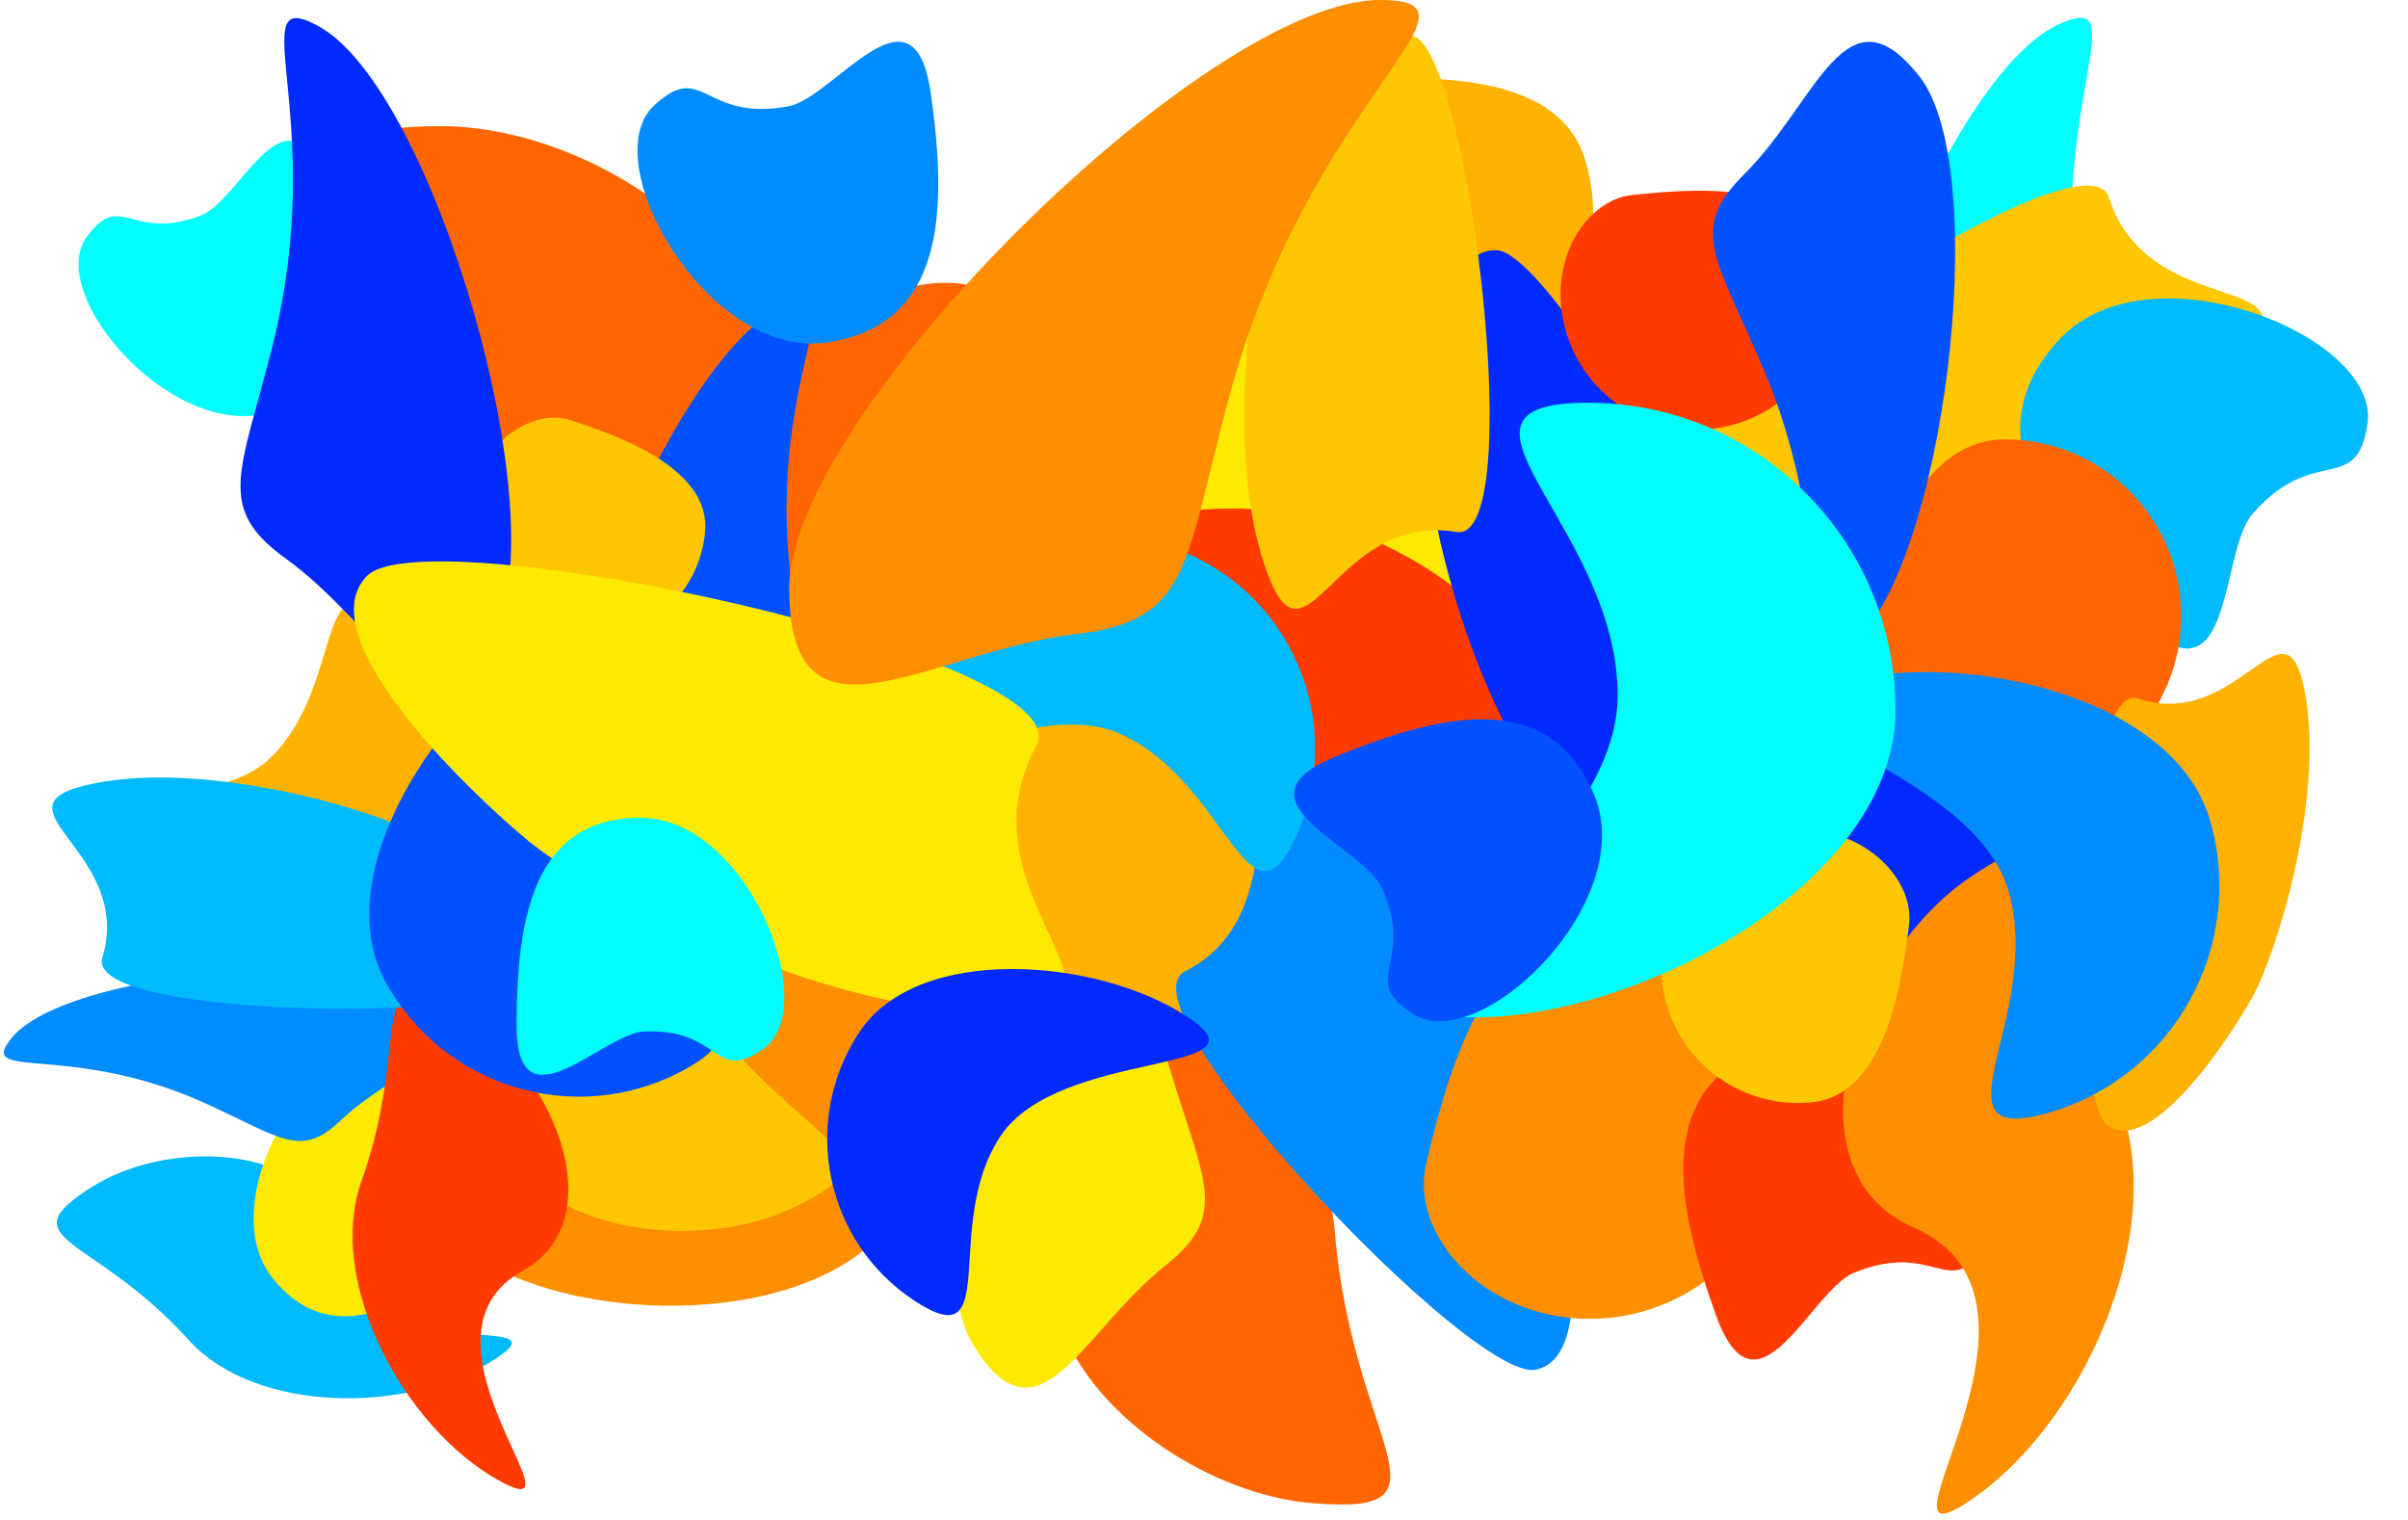 <svg width="740" height="467" viewBox="0 0 740 467" fill="none" xmlns="http://www.w3.org/2000/svg">
<g filter="url(#filter0_n_304_97)">
<path d="M488.991 143.667C488.991 196.777 445.936 239.832 392.826 239.832C339.716 239.832 304.357 197.519 312.433 163.67C320.509 129.82 339.716 47.503 392.826 47.503C445.936 47.503 488.991 90.557 488.991 143.667Z" fill="#FEE900"/>
<path d="M470.122 252.378C433.6 310.813 562.942 348.488 509.862 348.488C456.781 348.488 387.885 304.735 379.15 252.378C366.707 177.796 326.07 156.267 379.15 156.267C432.231 156.267 498.255 207.366 470.122 252.378Z" fill="#FF3B00"/>
<path d="M325.687 183.352C305.104 212.749 264.587 219.893 235.191 199.309C205.795 178.726 202.623 141.603 220.211 125.997C237.8 110.391 280.334 72.273 309.73 92.857C339.126 113.44 346.27 153.956 325.687 183.352Z" fill="#FF6600"/>
<path d="M331.323 372.119C367.145 324.045 257.67 282.185 303.696 285.957C349.722 289.73 406.352 332.565 410.205 378.584C415.694 444.138 449.4 465.694 403.374 461.922C357.348 458.149 303.73 409.149 331.323 372.119Z" fill="#FF6600"/>
<path d="M359.106 327.181C370.087 363.598 377.927 373.174 358.16 388.865C332.467 409.259 319.326 445.925 299.266 413.608C279.207 381.29 308.966 255.842 341.284 235.782C363.754 221.835 339.422 261.905 359.106 327.181Z" fill="#FEE900"/>
<path d="M413.885 321.549C389.16 338.666 393.452 311.14 354.898 312.682C334.095 313.514 291.285 362.829 291.285 309.597C291.285 256.366 299.741 206.274 352.972 206.274C406.203 206.274 443.957 300.73 413.885 321.549Z" fill="#FFB200"/>
<path d="M364.124 298.533C400.726 279.842 373.703 228.614 407.613 251.832C441.523 275.051 470.575 329.507 475.79 347.76C481.006 366.012 491.511 417.016 471.896 420.901C452.28 424.786 343 309.321 364.124 298.533Z" fill="#008CFF"/>
<path d="M452.017 117.667C423.19 127.314 392.002 111.766 382.355 82.939C372.708 54.113 389.251 27.235 409.091 25.47C428.93 23.705 477.098 19.178 486.745 48.005C496.391 76.831 480.843 108.02 452.017 117.667Z" fill="#FFB200"/>
<path d="M226.337 134.862C189.815 193.297 319.157 230.973 266.076 230.973C212.996 230.973 144.1 187.219 135.365 134.862C122.922 60.281 82.285 38.752 135.365 38.752C188.445 38.752 254.47 89.85 226.337 134.862Z" fill="#FF6600"/>
<path d="M242.955 176.89C246.952 210.653 252.361 220.302 232.52 231.036C206.732 244.986 189.458 275.213 176.833 243.646C164.207 212.079 209.928 106.295 241.496 93.67C263.444 84.892 235.791 116.372 242.955 176.89Z" fill="#0151FF"/>
<path d="M278.096 368.863C259.809 405.734 190.338 408.52 153.468 390.233C116.597 371.945 201.049 372.597 219.336 335.727C237.623 298.856 207.577 250.705 244.448 268.992C281.318 287.279 296.383 331.993 278.096 368.863Z" fill="#FE8F00"/>
<path d="M531.283 216.027C492.862 224.763 505.89 278.74 479.855 249.166C453.821 219.591 439.669 162.135 439.128 143.944C438.587 125.753 440.855 75.879 459.999 76.896C479.143 77.913 553.457 210.985 531.283 216.027Z" fill="#002AFF"/>
<path d="M177.262 196.408C157.239 194.656 142.428 177.004 144.179 156.981C145.931 136.958 163.05 125.023 175.545 129.184C188.04 133.345 218.441 143.302 216.689 163.325C214.938 183.348 197.286 198.16 177.262 196.408Z" fill="#FFC702"/>
<path d="M154.013 336.845C159.308 286.864 62.459 303.451 97.268 286.505C132.078 269.558 191.228 276.255 213.672 307.801C245.643 352.739 279.165 353.883 244.356 370.83C209.546 387.776 149.935 375.345 154.013 336.845Z" fill="#FFC702"/>
<path d="M608.184 282.707C572.287 297.823 619.793 357.332 595.264 340.055C570.736 322.778 553.14 280.134 566.145 253.097C584.671 214.582 572.899 191.406 597.428 208.684C621.957 225.961 635.835 271.064 608.184 282.707Z" fill="#002AFF"/>
<path d="M639.441 106.303C646.303 146.151 653.332 157.272 630.441 171.262C600.687 189.446 582.065 226.428 565.093 189.728C548.121 153.027 595.795 24.529 632.495 7.558C658.013 -4.243 627.142 34.877 639.441 106.303Z" fill="#00FEFE"/>
<path d="M102.401 383.367C102.839 423.29 177.72 401.26 151.821 417.845C125.921 434.43 78.634 434.608 58.013 411.791C28.638 379.288 2.083 381.481 27.983 364.895C53.882 348.31 102.063 352.614 102.401 383.367Z" fill="#00BAFE"/>
<path d="M548.633 345.144C548.633 378.342 521.721 405.253 488.523 405.253C455.326 405.253 433.224 378.805 438.272 357.647C443.32 336.489 455.326 285.035 488.523 285.035C521.721 285.035 548.633 311.947 548.633 345.144Z" fill="#FE8F00"/>
<path d="M648.121 60.728C660.698 100.206 716.093 81.745 687.426 111.659C658.759 141.573 599.82 161.521 580.808 163.709C561.796 165.897 509.338 167.965 508.697 147.816C508.056 127.667 640.862 37.944 648.121 60.728Z" fill="#FFC702"/>
<path d="M116.135 272.483C93.236 294.043 42.718 277.581 21.158 254.681C-0.402 231.782 59.937 254.687 82.836 233.127C105.736 211.567 97.001 169.082 118.561 191.982C140.121 214.881 139.035 250.923 116.135 272.483Z" fill="#FFB200"/>
<path d="M111.963 328.72C127.371 333.448 114.361 340.774 127.801 356.49C135.053 364.97 170.013 366.628 147.608 384.289C125.202 401.95 101.312 415.01 83.651 392.604C65.99 370.198 93.223 322.969 111.963 328.72Z" fill="#FEE900"/>
<path d="M63.372 339.162C86.799 349.864 92.506 356.001 104.843 344.176C120.878 328.806 146.682 323.347 126.836 306.93C106.991 290.512 20.101 298.989 3.684 318.834C-7.732 332.633 21.38 319.977 63.372 339.162Z" fill="#008CFF"/>
<path d="M160.652 390.497C123.06 411.256 182.085 470.956 153.178 454.876C124.271 438.796 100.006 394.097 111.109 362.939C126.926 318.553 111.317 294.518 140.224 310.598C169.131 326.678 189.608 374.506 160.652 390.497Z" fill="#FF3B00"/>
<path d="M610.703 382.931C598.507 400.032 594.812 380.927 569.842 391.067C556.368 396.538 539.909 439.078 527.309 404.098C514.709 369.117 508.408 334.198 543.389 321.598C578.369 308.998 625.537 362.132 610.703 382.931Z" fill="#FF3B00"/>
<path d="M535.309 129.671C513.459 137.313 489.552 125.796 481.909 103.946C474.267 82.097 486.587 61.461 501.675 59.913C516.763 58.364 553.392 54.422 561.034 76.271C568.676 98.121 557.159 122.029 535.309 129.671Z" fill="#FF3B00"/>
<path d="M31.456 294.32C41.468 261.293 -5.26 247.802 28.536 240.813C62.332 233.823 112.194 247.968 126.272 255.444C140.351 262.92 177.322 286.272 168.248 300.4C159.173 314.528 25.678 313.381 31.456 294.32Z" fill="#00BAFE"/>
<path d="M118.27 301.305C100.591 268.361 135.086 215.453 168.03 197.775C200.974 180.096 156.05 242.288 173.728 275.232C191.407 308.176 242.873 311.266 209.93 328.945C176.986 346.623 135.948 334.248 118.27 301.305Z" fill="#0151FF"/>
<path d="M727.546 130.332C724.096 152.659 711.308 136.09 692.22 157.905C681.92 169.677 686.675 218.507 657.655 190.99C628.636 163.474 605.699 132.97 633.216 103.951C660.732 74.931 731.741 103.176 727.546 130.332Z" fill="#00BAFE"/>
<path d="M588.122 377.235C640.01 399.756 570.076 485.418 605.97 460.719C641.865 436.02 668.095 374.374 649.639 334.905C623.35 278.681 640.812 245.213 604.918 269.912C569.023 294.611 548.153 359.887 588.122 377.235Z" fill="#FE8F00"/>
<path d="M670.328 189.266C670.328 219.229 646.039 243.518 616.076 243.518C586.114 243.518 566.166 219.647 570.722 200.551C575.278 181.454 586.114 135.014 616.076 135.014C646.039 135.014 670.328 159.304 670.328 189.266Z" fill="#FF6600"/>
<path d="M541.687 112.801C527.272 79.037 518.731 70.686 536.021 53.528C558.494 31.226 567.192 -5.348 589.879 23.516C612.566 52.379 597.388 175.891 568.524 198.578C548.456 214.352 567.526 173.321 541.687 112.801Z" fill="#0151FF"/>
<path d="M365.456 170.348C332.525 155.667 284.072 192.573 269.391 225.503C254.71 258.433 311.358 210.844 344.288 225.524C377.219 240.205 383.819 289.486 398.5 256.555C413.18 223.625 398.386 185.029 365.456 170.348Z" fill="#00BAFE"/>
<path d="M656.899 214.651C688.402 225.048 702.465 180.461 708.387 213.103C714.309 245.744 699.544 293.329 692.029 306.682C684.514 320.036 661.203 355.016 647.839 345.963C634.476 336.91 638.717 208.65 656.899 214.651Z" fill="#FFB200"/>
<path d="M679.114 251.906C667.875 213.475 601.806 198.977 563.374 210.216C524.943 221.454 605.948 235.21 617.187 273.642C628.425 312.073 591.446 353.079 629.877 341.841C668.308 330.602 690.352 290.337 679.114 251.906Z" fill="#008CFF"/>
<path d="M26.639 72.822C37.3 58.14 40.351 74.67 61.995 66.096C73.674 61.469 88.205 24.844 98.831 55.153C109.457 85.462 114.642 115.671 84.333 126.298C54.024 136.924 13.672 90.679 26.639 72.822Z" fill="#00FEFE"/>
<path d="M83.76 106.187C73.924 145.437 66.076 156.008 87.871 171.686C116.199 192.064 132.009 230.365 151.698 195.014C171.386 159.662 133.448 27.856 98.097 8.168C73.517 -5.522 101.39 35.832 83.76 106.187Z" fill="#002AFF"/>
<path d="M510.71 301.264C508.281 278.149 525.05 257.44 548.166 255.011C571.281 252.581 588.606 269.38 586.64 284.482C584.673 299.584 580.079 336.29 556.964 338.719C533.848 341.149 513.14 324.379 510.71 301.264Z" fill="#FFC702"/>
<path d="M318.468 229.161C292.906 276.146 359.593 311.289 306.105 311.289C252.616 311.289 181.377 274.17 162.355 258.404C143.334 242.639 94.549 195.59 112.757 176.995C130.965 158.4 333.221 202.043 318.468 229.161Z" fill="#FEE900"/>
<path d="M582.502 218.198C582.502 270.352 505.203 312.632 453.048 312.632C400.893 312.632 497.135 265.819 497.135 213.665C497.135 161.51 435.912 123.763 488.067 123.763C540.222 123.763 582.502 166.043 582.502 218.198Z" fill="#00FEFE"/>
<path d="M234.438 322.432C219.178 332.997 221.826 316.007 198.03 316.959C185.189 317.473 158.766 347.911 158.766 315.055C158.766 282.199 163.985 251.281 196.841 251.281C229.697 251.281 253 309.582 234.438 322.432Z" fill="#00FEFE"/>
<path d="M434.089 311.487C417.206 300.527 435.342 296.189 424.589 272.708C418.787 260.037 377.37 246.061 410.332 232.533C443.294 219.005 476.461 211.51 489.99 244.472C503.518 277.434 454.623 324.817 434.089 311.487Z" fill="#0151FF"/>
<path d="M264.069 317.199C282.181 289.769 337.518 294.376 364.948 312.488C392.378 330.6 325.504 321.798 307.393 349.228C289.281 376.658 308.372 417.772 280.941 399.66C253.511 381.548 245.958 344.629 264.069 317.199Z" fill="#002AFF"/>
<path d="M447.58 163.467C409.618 157.087 401.337 210.7 388.799 174.305C376.262 137.91 384.82 80.736 391.089 64.098C397.358 47.46 417.936 3.238 434.857 11.268C451.777 19.299 469.49 167.149 447.58 163.467Z" fill="#FFC702"/>
<path d="M201.017 32.414C216.24 18.282 216.011 37.523 242.218 32.68C256.36 30.067 280.783 -7.857 286.014 28.537C291.245 64.932 290.387 100.011 253.992 105.242C217.598 110.473 182.503 49.603 201.017 32.414Z" fill="#008CFF"/>
<path d="M377.7 122.038C363.856 173.534 366.114 190.737 330.969 194.811C285.289 200.108 242.527 234.066 242.527 180.742C242.527 127.418 370.721 -0.003 424.045 -0.003C461.121 -0.003 402.514 29.735 377.7 122.038Z" fill="#FE8F00"/>
</g>
<defs>
<filter id="filter0_n_304_97" x="1.188" y="-0.003" width="726.535" height="465.15" filterUnits="userSpaceOnUse" color-interpolation-filters="sRGB">
<feFlood flood-opacity="0" result="BackgroundImageFix"/>
<feBlend mode="normal" in="SourceGraphic" in2="BackgroundImageFix" result="shape"/>
<feTurbulence type="fractalNoise" baseFrequency="1.429 1.429" stitchTiles="stitch" numOctaves="3" result="noise" seed="4208" />
<feColorMatrix in="noise" type="luminanceToAlpha" result="alphaNoise" />
<feComponentTransfer in="alphaNoise" result="coloredNoise1">
<feFuncA type="discrete" tableValues="0 0 1 1 1 1 1 1 1 1 1 1 1 1 1 1 1 1 1 1 1 1 1 1 1 1 1 1 1 1 1 1 1 1 1 1 1 1 1 1 1 1 1 1 1 1 1 1 0 0 0 0 0 0 0 0 0 0 0 0 0 0 0 0 0 0 0 0 0 0 0 0 0 0 0 0 0 0 0 0 0 0 0 0 0 0 0 0 0 0 0 0 0 0 0 0 0 0 0 0 "/>
</feComponentTransfer>
<feComposite operator="in" in2="shape" in="coloredNoise1" result="noise1Clipped" />
<feFlood flood-color="rgba(255, 255, 255, 0.25)" result="color1Flood" />
<feComposite operator="in" in2="noise1Clipped" in="color1Flood" result="color1" />
<feMerge result="effect1_noise_304_97">
<feMergeNode in="shape" />
<feMergeNode in="color1" />
</feMerge>
</filter>
</defs>
</svg>
